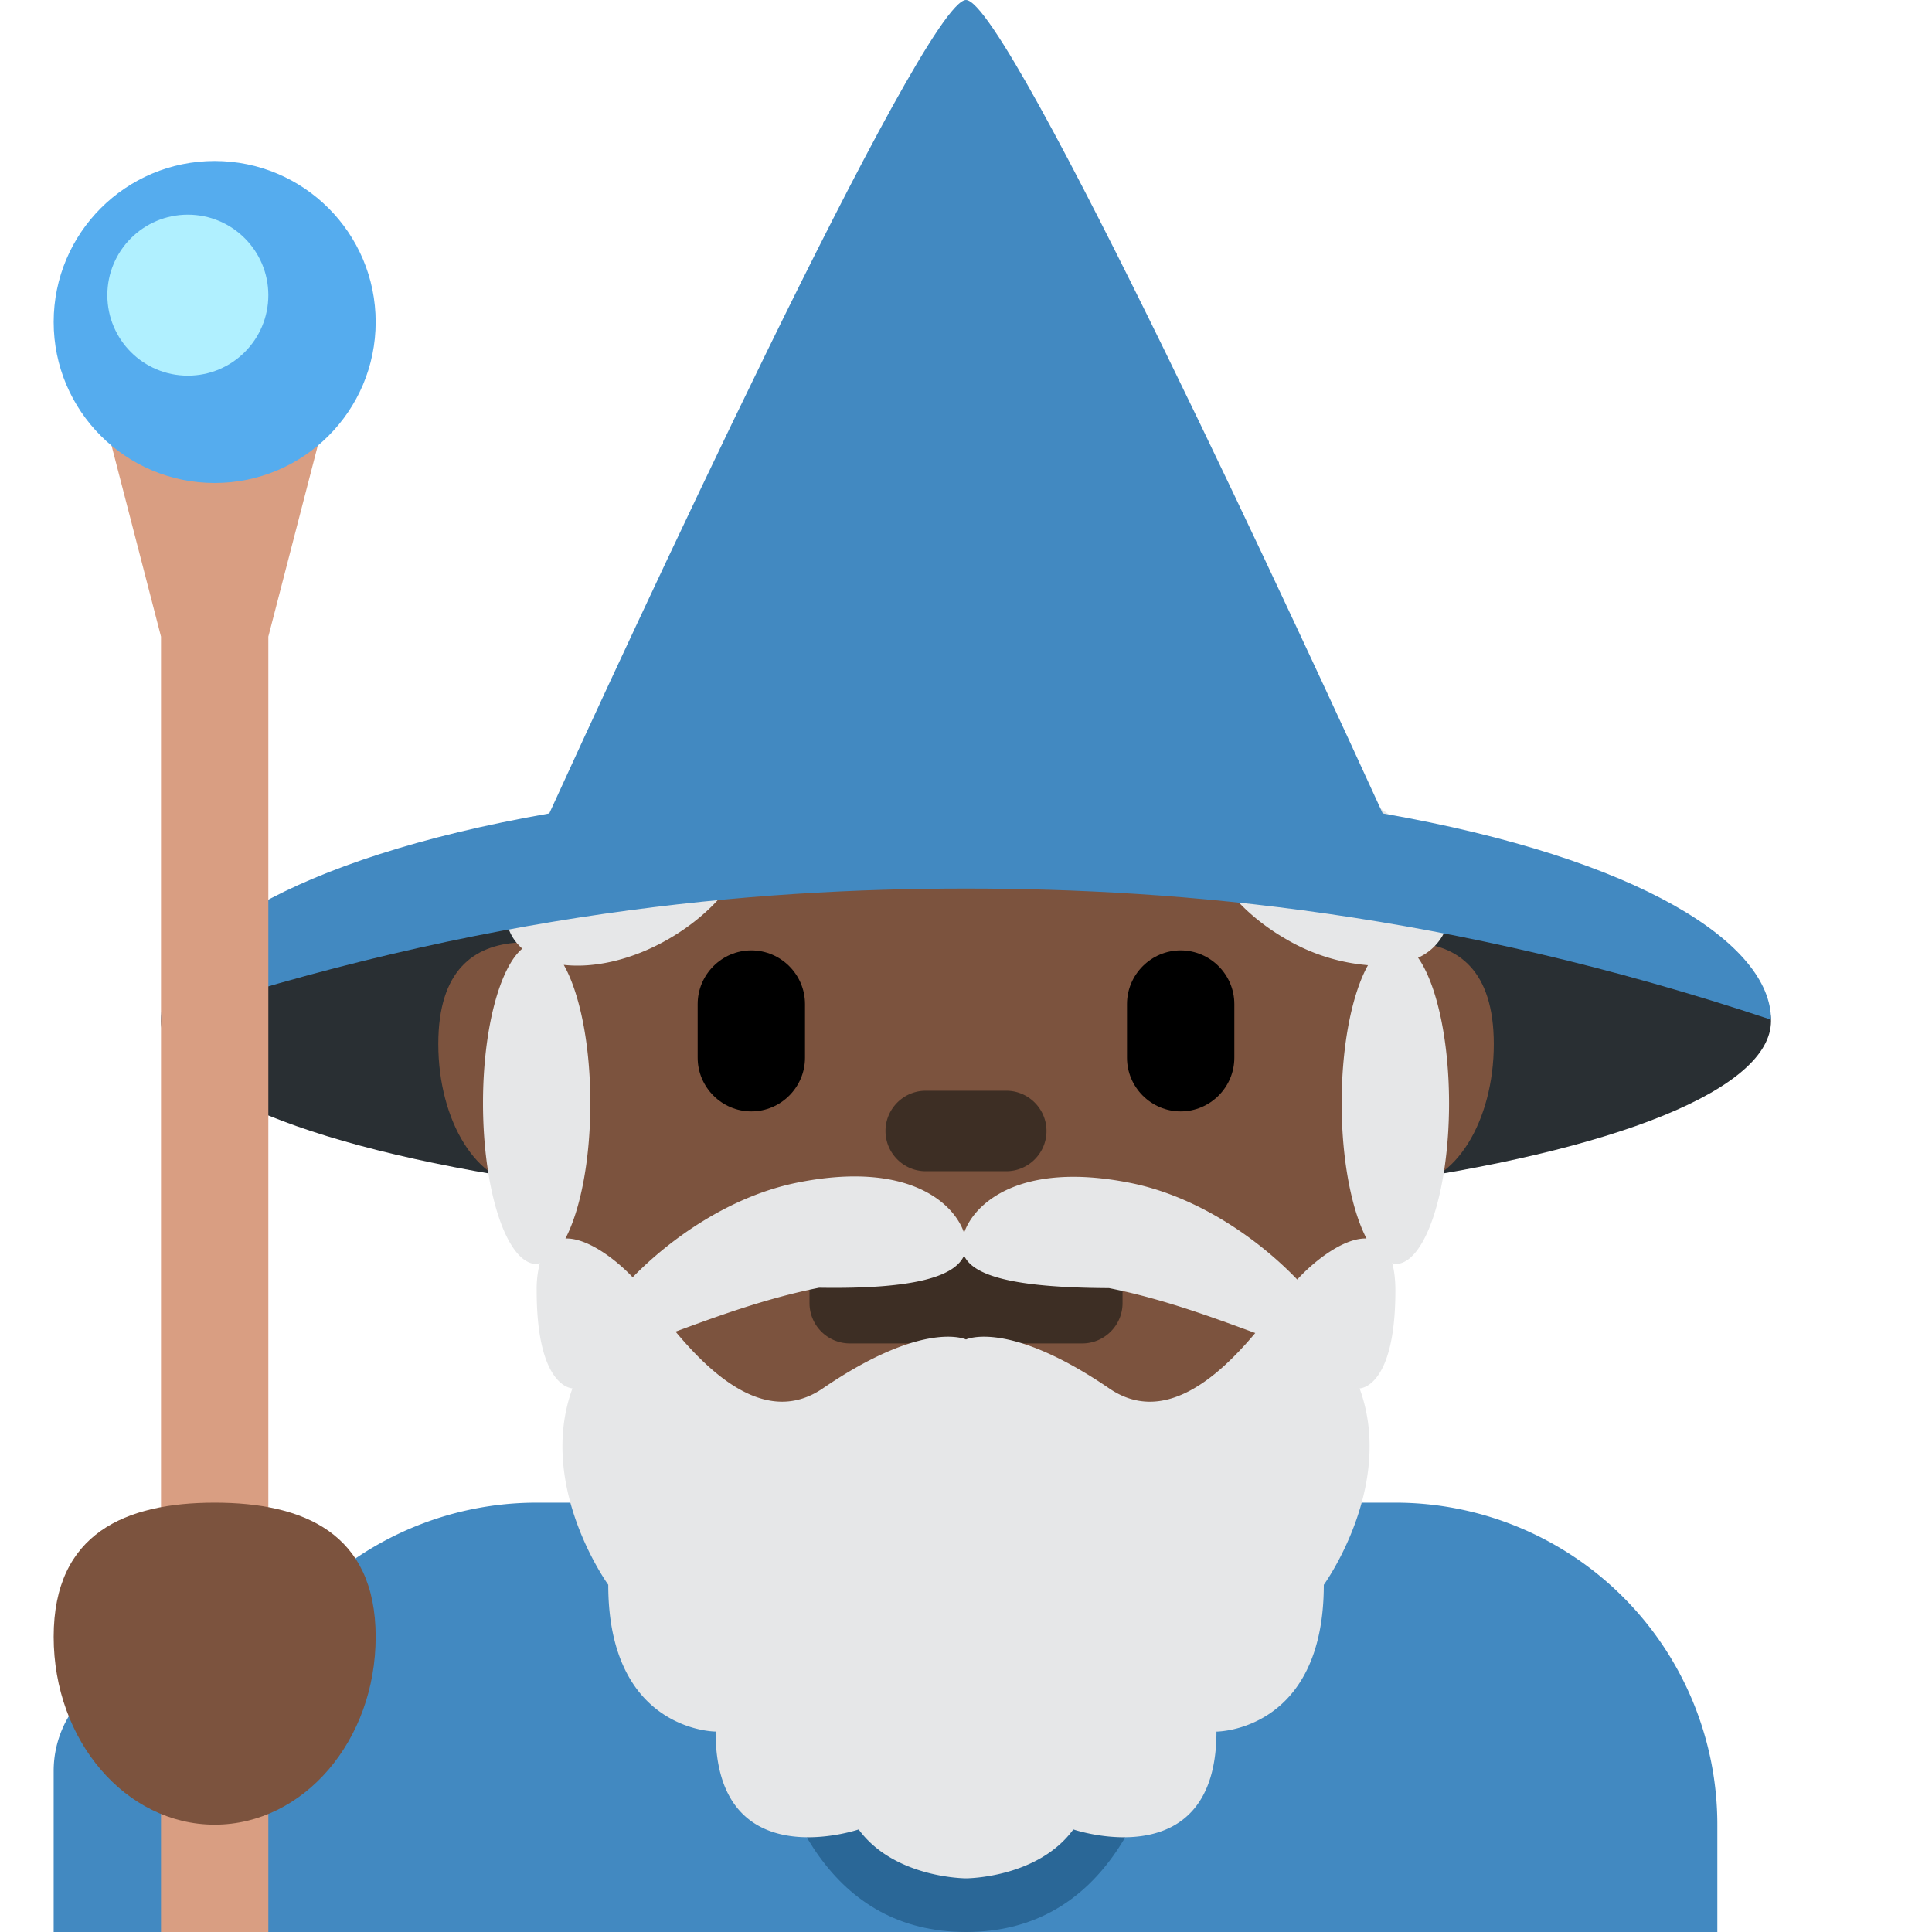 <svg xmlns="http://www.w3.org/2000/svg" xmlns:xlink="http://www.w3.org/1999/xlink" width="36" height="36" viewBox="0 0 36 36"><path fill="#4289C1" d="M26 28H10a6.003 6.003 0 0 0-5.527 3.661A1.987 1.987 0 0 0 3 31c-1.1 0-2 .9-2 2v3h31v-2a6 6 0 0 0-6-6z"/><path fill="#2A6797" d="M14 27h8s1 9-4 9s-4-9-4-9z"/><ellipse cx="18" cy="19.024" fill="#292F33" rx="15" ry="3.529"/><path fill="#7C533E" d="M26.339 17.563c-.809-3.6-4.235-8.65-8.339-8.65s-7.53 5.05-8.339 8.65c-.836.048-1.494.52-1.494 1.889c0 1.448.734 2.622 1.639 2.622c.015 0 .028-.006.043-.007c1.064 4.376 4.31 8.013 8.152 8.013s7.088-3.637 8.152-8.013c.015.001.028.007.043.007c.905 0 1.639-1.174 1.639-2.622c-.002-1.369-.659-1.84-1.496-1.889z"/><path d="M14 20.709c-.55 0-1-.45-1-1v-1c0-.55.45-1 1-1s1 .45 1 1v1c0 .55-.45 1-1 1zm8 0c-.55 0-1-.45-1-1v-1c0-.55.45-1 1-1s1 .45 1 1v1c0 .55-.45 1-1 1z"/><path fill="#3D2E24" d="M18.75 21.824h-1.5c-.413 0-.75-.337-.75-.75s.337-.75.75-.75h1.5c.413 0 .75.337.75.75s-.337.75-.75.75zm1.417 3.209h-4.333a.752.752 0 0 1-.75-.75v-.331c0-.412.337-.75.75-.75h4.333c.413 0 .75.337.75.75v.331c0 .412-.338.75-.75.75z"/><path fill="#E6E7E8" d="M26.424 17.846a1 1 0 0 0 .449-.399c.414-.717-.219-1.859-1.415-2.549s-2.501-.668-2.915.049c-.414.717.219 1.859 1.415 2.549a3.598 3.598 0 0 0 1.532.489c-.292.524-.49 1.473-.49 2.569c0 1.063.185 1.991.463 2.524c-.409-.016-.953.396-1.291.764c-.709-.739-1.841-1.549-3.12-1.802c-2.052-.406-2.901.386-3.088.933c-.182-.547-1.029-1.348-3.09-.94c-1.259.249-2.374 1.038-3.085 1.767c-.339-.357-.86-.737-1.253-.722c.279-.533.464-1.462.464-2.524c0-1.101-.2-2.054-.495-2.575c.566.064 1.274-.09 1.953-.482c1.196-.69 1.829-1.832 1.415-2.549c-.414-.717-1.719-.739-2.915-.049s-1.829 1.832-1.415 2.549c.05.087.115.163.189.229c-.421.352-.732 1.5-.732 2.877c0 1.657.448 3 1 3c.02 0 .039-.014.059-.018a1.944 1.944 0 0 0-.059.511c0 1.823.667 1.823.667 1.823c-.667 1.823.667 3.66.667 3.66c0 2.735 2 2.735 2 2.735C13.333 35 16 34.089 16 34.089C16.667 35 18 35 18 35s1.333 0 2-.911c0 0 2.667.911 2.667-1.823c0 0 2 0 2-2.735c0 0 1.333-1.837.667-3.66c0 0 .667 0 .667-1.823c0-.21-.022-.376-.059-.512c.02.004.039.018.059.018c.552 0 1-1.343 1-3c-.001-1.2-.237-2.228-.577-2.708zm-5.757 8.024C18.781 24.582 18 24.959 18 24.959s-.781-.377-2.667.911c-1.013.692-2.024-.192-2.745-1.057c.748-.275 1.684-.622 2.675-.818c1.831.03 2.534-.225 2.701-.599c.167.364.875.598 2.7.606c1.013.2 1.97.56 2.726.837c-.719.856-1.721 1.717-2.723 1.031z"/><path fill="#4289C1" d="M25.765 15.157C24.537 12.47 18.793 0 18 0s-6.537 12.47-7.765 15.157C5.415 16.001 3 17.595 3 19c6-2 11-2.443 15-2.443S27 17 33 19c0-1.405-2.415-2.999-7.235-3.843z"/><path fill="#D99E82" d="M5 36H3V11.862L2 8h4l-1 3.862z"/><circle cx="4" cy="6" r="3" fill="#55ACEE"/><circle cx="3.5" cy="5.5" r="1.5" fill="#B0F0FF"/><path fill="#7C533E" d="M7 30.5C7 32.433 5.657 34 4 34s-3-1.567-3-3.5S2.343 28 4 28s3 .567 3 2.5z"/></svg>